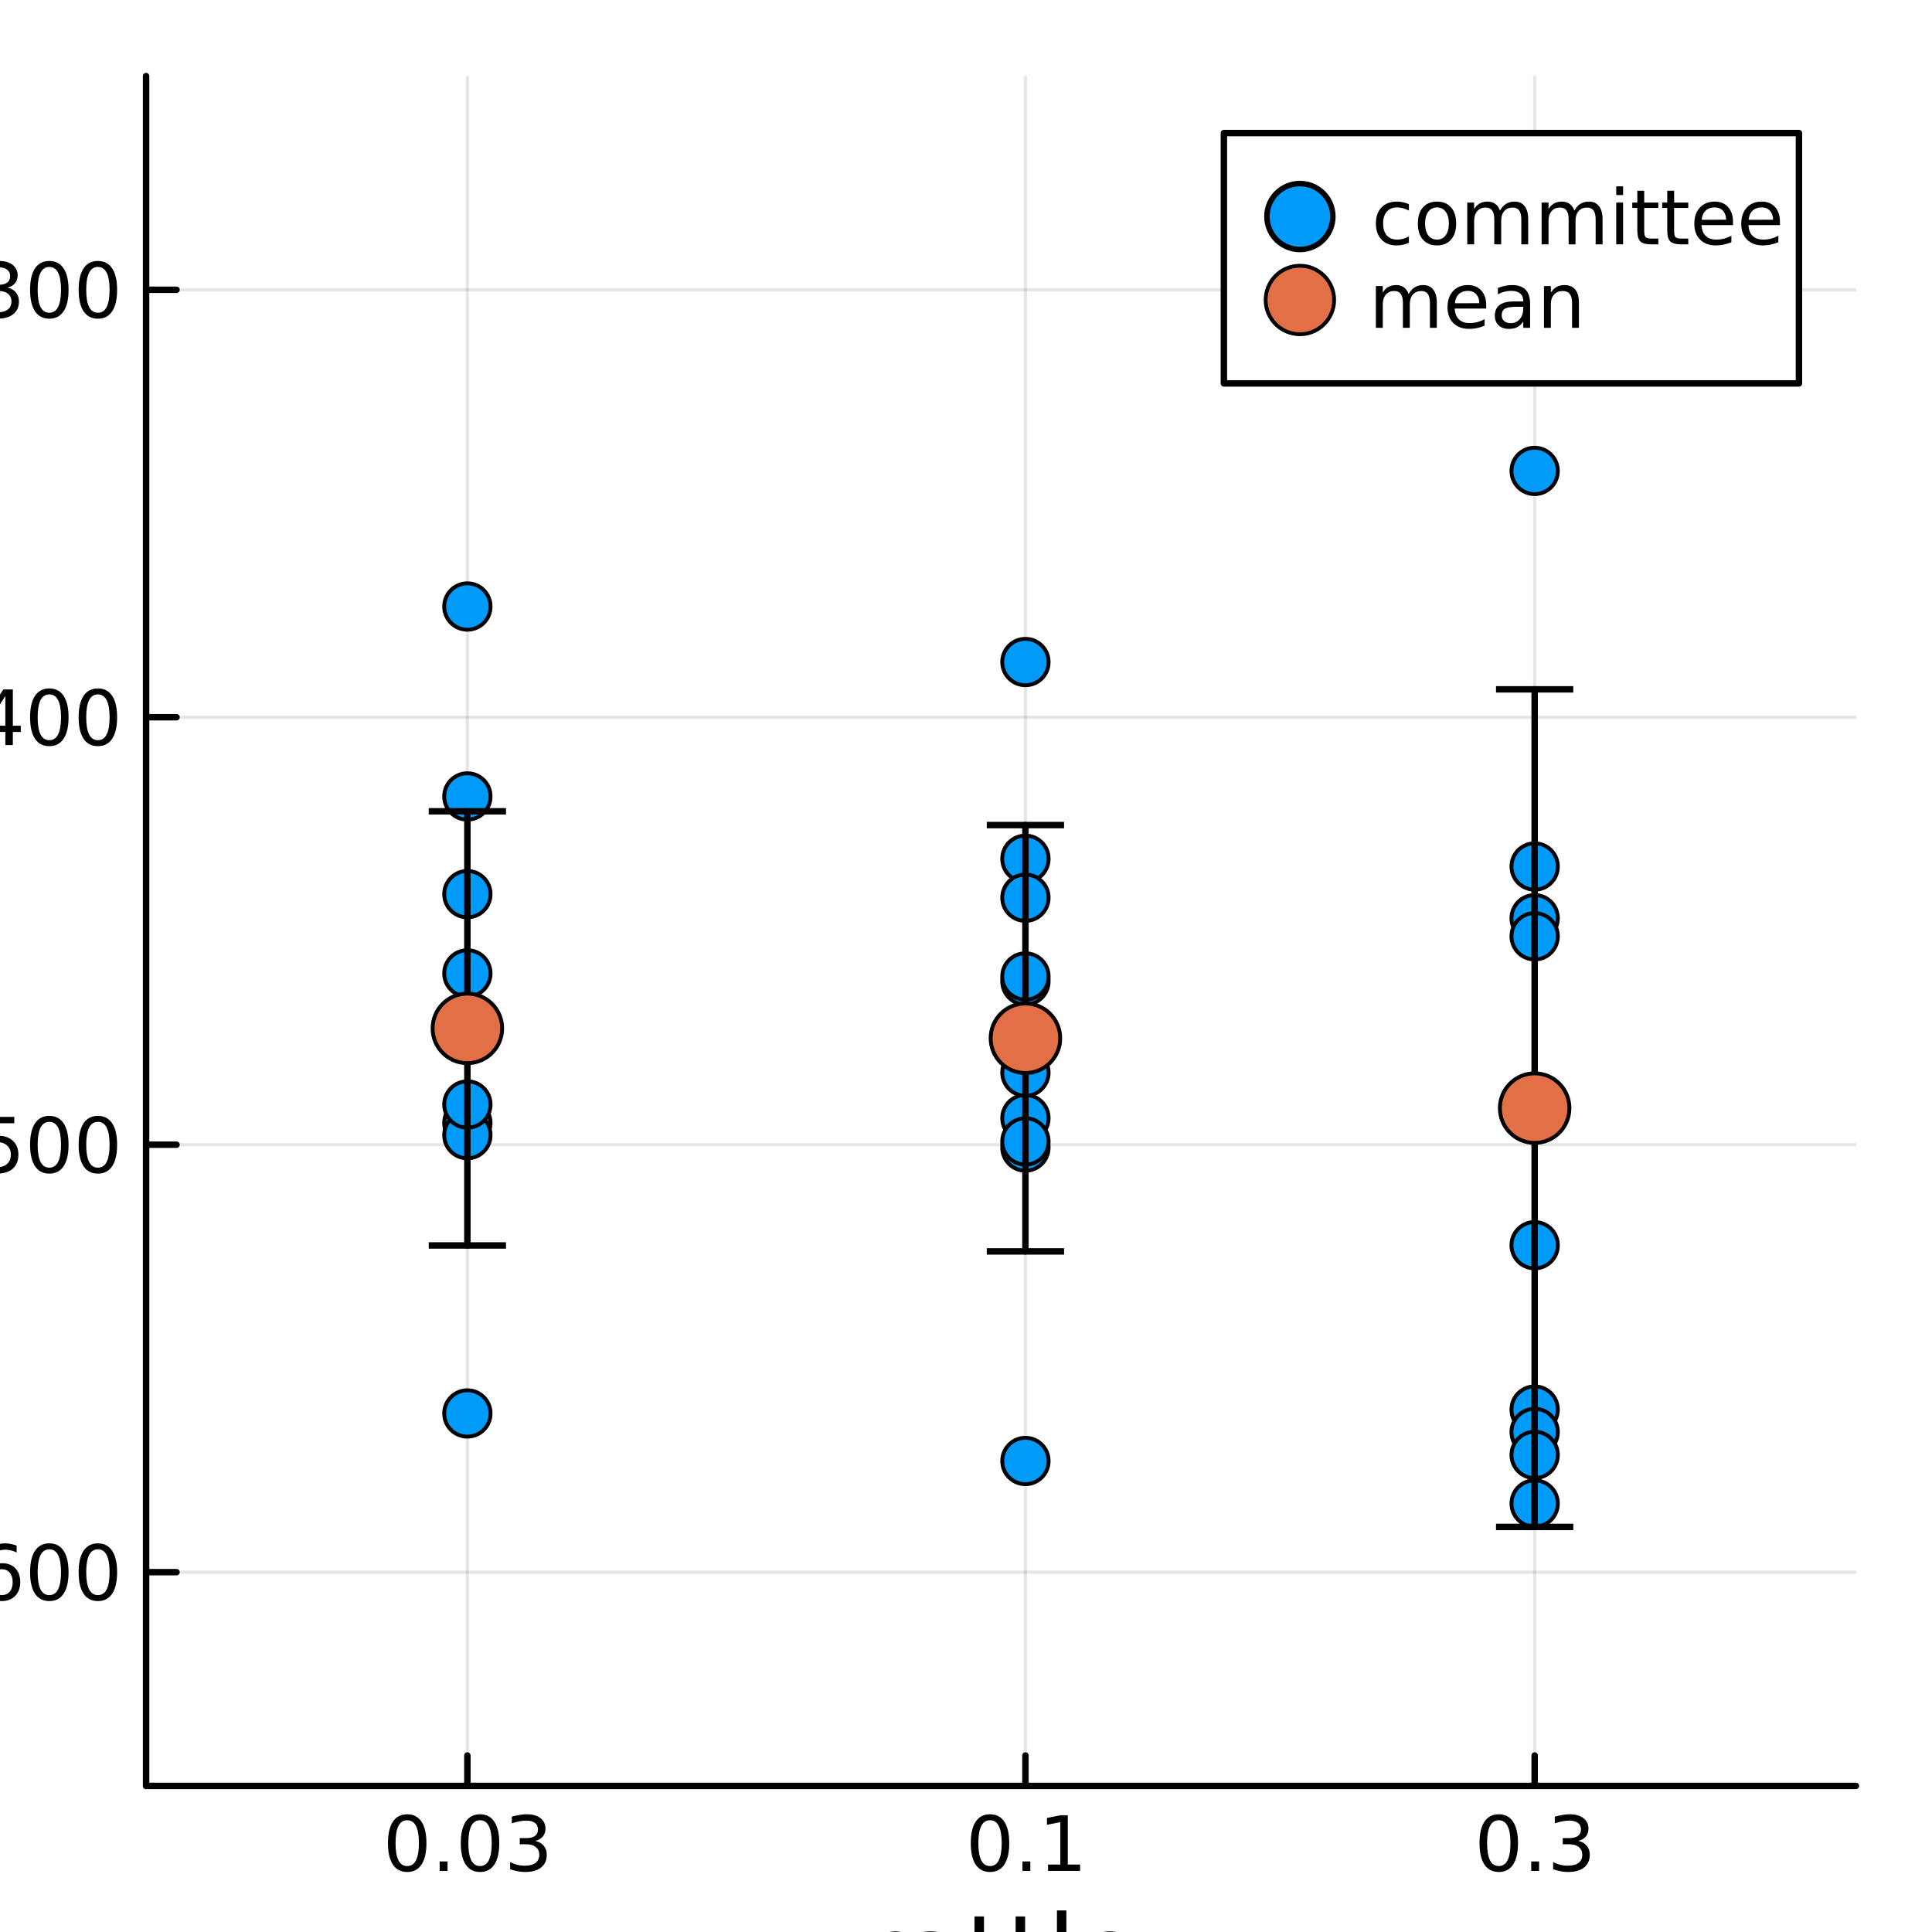 <?xml version="1.0" encoding="utf-8"?>
<svg xmlns="http://www.w3.org/2000/svg" xmlns:xlink="http://www.w3.org/1999/xlink" width="300" height="300" viewBox="0 0 1200 1200">
<rect x="0" y="0" width="1200" height="1200" fill="#333333" stroke="none"/>
<defs>
  <clipPath id="clip560">
    <rect x="0" y="0" width="1200" height="1200"/>
  </clipPath>
</defs>
<path clip-path="url(#clip560)" d="M0 1200 L1200 1200 L1200 0 L0 0  Z" fill="#ffffff" fill-rule="evenodd" fill-opacity="1"/>
<defs>
  <clipPath id="clip561">
    <rect x="240" y="120" width="841" height="841"/>
  </clipPath>
</defs>
<path clip-path="url(#clip560)" d="M90.74 1109.26 L1152.76 1109.26 L1152.76 47.244 L90.74 47.244  Z" fill="#ffffff" fill-rule="evenodd" fill-opacity="1"/>
<defs>
  <clipPath id="clip562">
    <rect x="90" y="47" width="1063" height="1063"/>
  </clipPath>
</defs>
<polyline clip-path="url(#clip562)" style="stroke:#000000; stroke-linecap:round; stroke-linejoin:round; stroke-width:2; stroke-opacity:0.1; fill:none" points="290.295,1109.26 290.295,47.244 "/>
<polyline clip-path="url(#clip562)" style="stroke:#000000; stroke-linecap:round; stroke-linejoin:round; stroke-width:2; stroke-opacity:0.1; fill:none" points="636.914,1109.26 636.914,47.244 "/>
<polyline clip-path="url(#clip562)" style="stroke:#000000; stroke-linecap:round; stroke-linejoin:round; stroke-width:2; stroke-opacity:0.1; fill:none" points="953.201,1109.26 953.201,47.244 "/>
<polyline clip-path="url(#clip560)" style="stroke:#000000; stroke-linecap:round; stroke-linejoin:round; stroke-width:4; stroke-opacity:1; fill:none" points="90.74,1109.26 1152.76,1109.26 "/>
<polyline clip-path="url(#clip560)" style="stroke:#000000; stroke-linecap:round; stroke-linejoin:round; stroke-width:4; stroke-opacity:1; fill:none" points="290.295,1109.26 290.295,1090.36 "/>
<polyline clip-path="url(#clip560)" style="stroke:#000000; stroke-linecap:round; stroke-linejoin:round; stroke-width:4; stroke-opacity:1; fill:none" points="636.914,1109.26 636.914,1090.36 "/>
<polyline clip-path="url(#clip560)" style="stroke:#000000; stroke-linecap:round; stroke-linejoin:round; stroke-width:4; stroke-opacity:1; fill:none" points="953.201,1109.26 953.201,1090.36 "/>
<path clip-path="url(#clip560)" d="M252.922 1130.58 Q249.311 1130.58 247.483 1134.14 Q245.677 1137.68 245.677 1144.81 Q245.677 1151.92 247.483 1155.49 Q249.311 1159.03 252.922 1159.03 Q256.557 1159.03 258.362 1155.49 Q260.191 1151.92 260.191 1144.81 Q260.191 1137.68 258.362 1134.14 Q256.557 1130.58 252.922 1130.58 M252.922 1126.87 Q258.733 1126.87 261.788 1131.48 Q264.867 1136.06 264.867 1144.81 Q264.867 1153.54 261.788 1158.15 Q258.733 1162.73 252.922 1162.73 Q247.112 1162.73 244.034 1158.15 Q240.978 1153.54 240.978 1144.81 Q240.978 1136.06 244.034 1131.48 Q247.112 1126.87 252.922 1126.87 Z" fill="#000000" fill-rule="nonzero" fill-opacity="1" /><path clip-path="url(#clip560)" d="M273.084 1156.18 L277.969 1156.18 L277.969 1162.06 L273.084 1162.06 L273.084 1156.18 Z" fill="#000000" fill-rule="nonzero" fill-opacity="1" /><path clip-path="url(#clip560)" d="M298.154 1130.58 Q294.543 1130.58 292.714 1134.14 Q290.908 1137.68 290.908 1144.81 Q290.908 1151.92 292.714 1155.49 Q294.543 1159.03 298.154 1159.03 Q301.788 1159.03 303.593 1155.49 Q305.422 1151.92 305.422 1144.81 Q305.422 1137.68 303.593 1134.14 Q301.788 1130.58 298.154 1130.58 M298.154 1126.87 Q303.964 1126.87 307.019 1131.48 Q310.098 1136.06 310.098 1144.81 Q310.098 1153.54 307.019 1158.15 Q303.964 1162.73 298.154 1162.73 Q292.343 1162.73 289.265 1158.15 Q286.209 1153.54 286.209 1144.81 Q286.209 1136.06 289.265 1131.48 Q292.343 1126.87 298.154 1126.87 Z" fill="#000000" fill-rule="nonzero" fill-opacity="1" /><path clip-path="url(#clip560)" d="M332.482 1143.43 Q335.839 1144.14 337.714 1146.41 Q339.612 1148.68 339.612 1152.01 Q339.612 1157.13 336.093 1159.93 Q332.575 1162.73 326.093 1162.73 Q323.917 1162.73 321.603 1162.29 Q319.311 1161.87 316.857 1161.02 L316.857 1156.5 Q318.802 1157.64 321.116 1158.22 Q323.431 1158.8 325.954 1158.8 Q330.353 1158.8 332.644 1157.06 Q334.959 1155.32 334.959 1152.01 Q334.959 1148.96 332.806 1147.25 Q330.677 1145.51 326.857 1145.51 L322.829 1145.51 L322.829 1141.67 L327.042 1141.67 Q330.491 1141.67 332.32 1140.3 Q334.149 1138.91 334.149 1136.32 Q334.149 1133.66 332.251 1132.25 Q330.376 1130.81 326.857 1130.81 Q324.936 1130.81 322.737 1131.23 Q320.538 1131.64 317.899 1132.52 L317.899 1128.36 Q320.561 1127.62 322.876 1127.25 Q325.214 1126.87 327.274 1126.87 Q332.598 1126.87 335.7 1129.31 Q338.802 1131.71 338.802 1135.83 Q338.802 1138.7 337.158 1140.69 Q335.515 1142.66 332.482 1143.43 Z" fill="#000000" fill-rule="nonzero" fill-opacity="1" /><path clip-path="url(#clip560)" d="M614.912 1130.58 Q611.301 1130.58 609.473 1134.14 Q607.667 1137.68 607.667 1144.81 Q607.667 1151.92 609.473 1155.49 Q611.301 1159.03 614.912 1159.03 Q618.547 1159.03 620.352 1155.49 Q622.181 1151.92 622.181 1144.81 Q622.181 1137.68 620.352 1134.14 Q618.547 1130.58 614.912 1130.58 M614.912 1126.87 Q620.722 1126.87 623.778 1131.48 Q626.857 1136.06 626.857 1144.81 Q626.857 1153.54 623.778 1158.15 Q620.722 1162.73 614.912 1162.73 Q609.102 1162.73 606.023 1158.15 Q602.968 1153.54 602.968 1144.81 Q602.968 1136.06 606.023 1131.48 Q609.102 1126.87 614.912 1126.87 Z" fill="#000000" fill-rule="nonzero" fill-opacity="1" /><path clip-path="url(#clip560)" d="M635.074 1156.18 L639.958 1156.18 L639.958 1162.06 L635.074 1162.06 L635.074 1156.18 Z" fill="#000000" fill-rule="nonzero" fill-opacity="1" /><path clip-path="url(#clip560)" d="M650.954 1158.12 L658.593 1158.12 L658.593 1131.76 L650.282 1133.43 L650.282 1129.17 L658.546 1127.5 L663.222 1127.5 L663.222 1158.12 L670.861 1158.12 L670.861 1162.06 L650.954 1162.06 L650.954 1158.12 Z" fill="#000000" fill-rule="nonzero" fill-opacity="1" /><path clip-path="url(#clip560)" d="M930.91 1130.58 Q927.299 1130.58 925.47 1134.14 Q923.664 1137.68 923.664 1144.81 Q923.664 1151.92 925.47 1155.49 Q927.299 1159.03 930.91 1159.03 Q934.544 1159.03 936.349 1155.49 Q938.178 1151.92 938.178 1144.81 Q938.178 1137.68 936.349 1134.14 Q934.544 1130.58 930.91 1130.58 M930.91 1126.87 Q936.72 1126.87 939.775 1131.48 Q942.854 1136.06 942.854 1144.81 Q942.854 1153.54 939.775 1158.15 Q936.72 1162.73 930.91 1162.73 Q925.1 1162.73 922.021 1158.15 Q918.965 1153.54 918.965 1144.81 Q918.965 1136.06 922.021 1131.48 Q925.1 1126.87 930.91 1126.87 Z" fill="#000000" fill-rule="nonzero" fill-opacity="1" /><path clip-path="url(#clip560)" d="M951.072 1156.18 L955.956 1156.18 L955.956 1162.06 L951.072 1162.06 L951.072 1156.18 Z" fill="#000000" fill-rule="nonzero" fill-opacity="1" /><path clip-path="url(#clip560)" d="M980.308 1143.43 Q983.664 1144.14 985.539 1146.41 Q987.437 1148.68 987.437 1152.01 Q987.437 1157.13 983.919 1159.93 Q980.4 1162.73 973.919 1162.73 Q971.743 1162.73 969.428 1162.29 Q967.136 1161.87 964.683 1161.02 L964.683 1156.5 Q966.627 1157.64 968.942 1158.22 Q971.257 1158.8 973.78 1158.8 Q978.178 1158.8 980.47 1157.06 Q982.784 1155.32 982.784 1152.01 Q982.784 1148.96 980.632 1147.25 Q978.502 1145.51 974.683 1145.51 L970.655 1145.51 L970.655 1141.67 L974.868 1141.67 Q978.317 1141.67 980.146 1140.3 Q981.974 1138.91 981.974 1136.32 Q981.974 1133.66 980.076 1132.25 Q978.201 1130.81 974.683 1130.81 Q972.761 1130.81 970.562 1131.23 Q968.363 1131.64 965.724 1132.52 L965.724 1128.36 Q968.386 1127.62 970.701 1127.25 Q973.039 1126.87 975.099 1126.87 Q980.423 1126.87 983.525 1129.31 Q986.627 1131.71 986.627 1135.83 Q986.627 1138.7 984.983 1140.69 Q983.34 1142.66 980.308 1143.43 Z" fill="#000000" fill-rule="nonzero" fill-opacity="1" /><path clip-path="url(#clip560)" d="M559.285 1205.95 Q558.298 1205.38 557.12 1205.12 Q555.974 1204.84 554.574 1204.84 Q549.609 1204.84 546.935 1208.08 Q544.293 1211.3 544.293 1217.35 L544.293 1236.12 L538.405 1236.12 L538.405 1200.48 L544.293 1200.48 L544.293 1206.01 Q546.139 1202.77 549.099 1201.21 Q552.059 1199.62 556.293 1199.62 Q556.897 1199.62 557.629 1199.71 Q558.362 1199.78 559.253 1199.93 L559.285 1205.95 Z" fill="#000000" fill-rule="nonzero" fill-opacity="1" /><path clip-path="url(#clip560)" d="M581.628 1218.2 Q574.53 1218.2 571.793 1219.83 Q569.056 1221.45 569.056 1225.37 Q569.056 1228.48 571.093 1230.33 Q573.162 1232.15 576.695 1232.15 Q581.565 1232.15 584.493 1228.71 Q587.453 1225.24 587.453 1219.51 L587.453 1218.2 L581.628 1218.2 M593.309 1215.79 L593.309 1236.12 L587.453 1236.12 L587.453 1230.71 Q585.448 1233.96 582.456 1235.52 Q579.464 1237.05 575.135 1237.05 Q569.661 1237.05 566.414 1233.99 Q563.199 1230.9 563.199 1225.75 Q563.199 1219.73 567.21 1216.68 Q571.252 1213.62 579.241 1213.62 L587.453 1213.62 L587.453 1213.05 Q587.453 1209.01 584.779 1206.81 Q582.137 1204.58 577.331 1204.58 Q574.276 1204.58 571.379 1205.31 Q568.483 1206.05 565.809 1207.51 L565.809 1202.1 Q569.024 1200.86 572.048 1200.25 Q575.071 1199.62 577.936 1199.62 Q585.67 1199.62 589.49 1203.63 Q593.309 1207.64 593.309 1215.79 Z" fill="#000000" fill-rule="nonzero" fill-opacity="1" /><path clip-path="url(#clip560)" d="M611.165 1190.35 L611.165 1200.48 L623.228 1200.48 L623.228 1205.03 L611.165 1205.03 L611.165 1224.38 Q611.165 1228.74 612.343 1229.98 Q613.552 1231.22 617.212 1231.22 L623.228 1231.22 L623.228 1236.12 L617.212 1236.12 Q610.433 1236.12 607.855 1233.61 Q605.277 1231.06 605.277 1224.38 L605.277 1205.03 L600.98 1205.03 L600.98 1200.48 L605.277 1200.48 L605.277 1190.35 L611.165 1190.35 Z" fill="#000000" fill-rule="nonzero" fill-opacity="1" /><path clip-path="url(#clip560)" d="M636.723 1190.35 L636.723 1200.48 L648.786 1200.48 L648.786 1205.03 L636.723 1205.03 L636.723 1224.38 Q636.723 1228.74 637.901 1229.98 Q639.11 1231.22 642.771 1231.22 L648.786 1231.22 L648.786 1236.12 L642.771 1236.12 Q635.991 1236.12 633.413 1233.61 Q630.835 1231.06 630.835 1224.38 L630.835 1205.03 L626.538 1205.03 L626.538 1200.48 L630.835 1200.48 L630.835 1190.35 L636.723 1190.35 Z" fill="#000000" fill-rule="nonzero" fill-opacity="1" /><path clip-path="url(#clip560)" d="M656.489 1186.6 L662.345 1186.6 L662.345 1236.12 L656.489 1236.12 L656.489 1186.6 Z" fill="#000000" fill-rule="nonzero" fill-opacity="1" /><path clip-path="url(#clip560)" d="M705.091 1216.84 L705.091 1219.7 L678.164 1219.7 Q678.546 1225.75 681.793 1228.93 Q685.071 1232.08 690.896 1232.08 Q694.269 1232.08 697.42 1231.25 Q700.603 1230.43 703.722 1228.77 L703.722 1234.31 Q700.571 1235.65 697.261 1236.35 Q693.951 1237.05 690.545 1237.05 Q682.015 1237.05 677.018 1232.08 Q672.053 1227.12 672.053 1218.65 Q672.053 1209.9 676.764 1204.77 Q681.506 1199.62 689.527 1199.62 Q696.72 1199.62 700.89 1204.26 Q705.091 1208.88 705.091 1216.84 M699.235 1215.12 Q699.171 1210.31 696.529 1207.45 Q693.919 1204.58 689.591 1204.58 Q684.689 1204.58 681.729 1207.35 Q678.801 1210.12 678.355 1215.15 L699.235 1215.12 Z" fill="#000000" fill-rule="nonzero" fill-opacity="1" /><polyline clip-path="url(#clip562)" style="stroke:#000000; stroke-linecap:round; stroke-linejoin:round; stroke-width:2; stroke-opacity:0.1; fill:none" points="90.74,976.508 1152.76,976.508 "/>
<polyline clip-path="url(#clip562)" style="stroke:#000000; stroke-linecap:round; stroke-linejoin:round; stroke-width:2; stroke-opacity:0.1; fill:none" points="90.74,711.004 1152.76,711.004 "/>
<polyline clip-path="url(#clip562)" style="stroke:#000000; stroke-linecap:round; stroke-linejoin:round; stroke-width:2; stroke-opacity:0.1; fill:none" points="90.74,445.5 1152.76,445.5 "/>
<polyline clip-path="url(#clip562)" style="stroke:#000000; stroke-linecap:round; stroke-linejoin:round; stroke-width:2; stroke-opacity:0.1; fill:none" points="90.74,179.996 1152.76,179.996 "/>
<polyline clip-path="url(#clip560)" style="stroke:#000000; stroke-linecap:round; stroke-linejoin:round; stroke-width:4; stroke-opacity:1; fill:none" points="90.74,1109.26 90.74,47.244 "/>
<polyline clip-path="url(#clip560)" style="stroke:#000000; stroke-linecap:round; stroke-linejoin:round; stroke-width:4; stroke-opacity:1; fill:none" points="90.74,976.508 109.638,976.508 "/>
<polyline clip-path="url(#clip560)" style="stroke:#000000; stroke-linecap:round; stroke-linejoin:round; stroke-width:4; stroke-opacity:1; fill:none" points="90.74,711.004 109.638,711.004 "/>
<polyline clip-path="url(#clip560)" style="stroke:#000000; stroke-linecap:round; stroke-linejoin:round; stroke-width:4; stroke-opacity:1; fill:none" points="90.74,445.5 109.638,445.5 "/>
<polyline clip-path="url(#clip560)" style="stroke:#000000; stroke-linecap:round; stroke-linejoin:round; stroke-width:4; stroke-opacity:1; fill:none" points="90.74,179.996 109.638,179.996 "/>
<path clip-path="url(#clip560)" d="M-109.62 976.959 L-79.944 976.959 L-79.944 980.894 L-109.62 980.894 L-109.62 976.959 Z" fill="#000000" fill-rule="nonzero" fill-opacity="1" /><path clip-path="url(#clip560)" d="M-69.041 989.853 L-61.403 989.853 L-61.403 963.487 L-69.713 965.154 L-69.713 960.895 L-61.449 959.228 L-56.773 959.228 L-56.773 989.853 L-49.134 989.853 L-49.134 993.788 L-69.041 993.788 L-69.041 989.853 Z" fill="#000000" fill-rule="nonzero" fill-opacity="1" /><path clip-path="url(#clip560)" d="M-29.69 962.307 Q-33.301 962.307 -35.13 965.871 Q-36.935 969.413 -36.935 976.543 Q-36.935 983.649 -35.13 987.214 Q-33.301 990.755 -29.69 990.755 Q-26.056 990.755 -24.25 987.214 Q-22.421 983.649 -22.421 976.543 Q-22.421 969.413 -24.25 965.871 Q-26.056 962.307 -29.69 962.307 M-29.69 958.603 Q-23.88 958.603 -20.824 963.209 Q-17.745 967.793 -17.745 976.543 Q-17.745 985.269 -20.824 989.876 Q-23.88 994.459 -29.69 994.459 Q-35.5 994.459 -38.579 989.876 Q-41.634 985.269 -41.634 976.543 Q-41.634 967.793 -38.579 963.209 Q-35.5 958.603 -29.69 958.603 Z" fill="#000000" fill-rule="nonzero" fill-opacity="1" /><path clip-path="url(#clip560)" d="M1.051 974.644 Q-2.097 974.644 -3.949 976.797 Q-5.778 978.95 -5.778 982.7 Q-5.778 986.427 -3.949 988.603 Q-2.097 990.755 1.051 990.755 Q4.199 990.755 6.028 988.603 Q7.879 986.427 7.879 982.7 Q7.879 978.95 6.028 976.797 Q4.199 974.644 1.051 974.644 M10.333 959.992 L10.333 964.251 Q8.574 963.418 6.768 962.978 Q4.986 962.538 3.227 962.538 Q-1.403 962.538 -3.857 965.663 Q-6.287 968.788 -6.634 975.107 Q-5.269 973.094 -3.209 972.029 Q-1.148 970.941 1.329 970.941 Q6.537 970.941 9.546 974.112 Q12.578 977.26 12.578 982.7 Q12.578 988.024 9.43 991.242 Q6.282 994.459 1.051 994.459 Q-4.945 994.459 -8.116 989.876 Q-11.287 985.269 -11.287 976.543 Q-11.287 968.348 -7.398 963.487 Q-3.509 958.603 3.041 958.603 Q4.801 958.603 6.583 958.95 Q8.389 959.297 10.333 959.992 Z" fill="#000000" fill-rule="nonzero" fill-opacity="1" /><path clip-path="url(#clip560)" d="M30.634 962.307 Q27.023 962.307 25.194 965.871 Q23.389 969.413 23.389 976.543 Q23.389 983.649 25.194 987.214 Q27.023 990.755 30.634 990.755 Q34.268 990.755 36.074 987.214 Q37.902 983.649 37.902 976.543 Q37.902 969.413 36.074 965.871 Q34.268 962.307 30.634 962.307 M30.634 958.603 Q36.444 958.603 39.5 963.209 Q42.578 967.793 42.578 976.543 Q42.578 985.269 39.5 989.876 Q36.444 994.459 30.634 994.459 Q24.824 994.459 21.745 989.876 Q18.689 985.269 18.689 976.543 Q18.689 967.793 21.745 963.209 Q24.824 958.603 30.634 958.603 Z" fill="#000000" fill-rule="nonzero" fill-opacity="1" /><path clip-path="url(#clip560)" d="M60.796 962.307 Q57.185 962.307 55.356 965.871 Q53.55 969.413 53.55 976.543 Q53.55 983.649 55.356 987.214 Q57.185 990.755 60.796 990.755 Q64.43 990.755 66.236 987.214 Q68.064 983.649 68.064 976.543 Q68.064 969.413 66.236 965.871 Q64.43 962.307 60.796 962.307 M60.796 958.603 Q66.606 958.603 69.662 963.209 Q72.74 967.793 72.74 976.543 Q72.74 985.269 69.662 989.876 Q66.606 994.459 60.796 994.459 Q54.986 994.459 51.907 989.876 Q48.851 985.269 48.851 976.543 Q48.851 967.793 51.907 963.209 Q54.986 958.603 60.796 958.603 Z" fill="#000000" fill-rule="nonzero" fill-opacity="1" /><path clip-path="url(#clip560)" d="M-109.62 711.455 L-79.944 711.455 L-79.944 715.39 L-109.62 715.39 L-109.62 711.455 Z" fill="#000000" fill-rule="nonzero" fill-opacity="1" /><path clip-path="url(#clip560)" d="M-69.041 724.349 L-61.403 724.349 L-61.403 697.983 L-69.713 699.65 L-69.713 695.391 L-61.449 693.724 L-56.773 693.724 L-56.773 724.349 L-49.134 724.349 L-49.134 728.284 L-69.041 728.284 L-69.041 724.349 Z" fill="#000000" fill-rule="nonzero" fill-opacity="1" /><path clip-path="url(#clip560)" d="M-29.69 696.803 Q-33.301 696.803 -35.13 700.367 Q-36.935 703.909 -36.935 711.039 Q-36.935 718.145 -35.13 721.71 Q-33.301 725.252 -29.69 725.252 Q-26.056 725.252 -24.25 721.71 Q-22.421 718.145 -22.421 711.039 Q-22.421 703.909 -24.25 700.367 Q-26.056 696.803 -29.69 696.803 M-29.69 693.099 Q-23.88 693.099 -20.824 697.705 Q-17.745 702.289 -17.745 711.039 Q-17.745 719.765 -20.824 724.372 Q-23.88 728.955 -29.69 728.955 Q-35.5 728.955 -38.579 724.372 Q-41.634 719.765 -41.634 711.039 Q-41.634 702.289 -38.579 697.705 Q-35.5 693.099 -29.69 693.099 Z" fill="#000000" fill-rule="nonzero" fill-opacity="1" /><path clip-path="url(#clip560)" d="M-9.482 693.724 L8.875 693.724 L8.875 697.659 L-5.199 697.659 L-5.199 706.131 Q-4.181 705.784 -3.162 705.622 Q-2.144 705.437 -1.125 705.437 Q4.662 705.437 8.041 708.608 Q11.421 711.779 11.421 717.196 Q11.421 722.775 7.949 725.877 Q4.477 728.955 -1.843 728.955 Q-4.019 728.955 -6.287 728.585 Q-8.533 728.214 -10.94 727.474 L-10.94 722.775 Q-8.857 723.909 -6.634 724.465 Q-4.412 725.02 -1.935 725.02 Q2.069 725.02 4.407 722.914 Q6.745 720.807 6.745 717.196 Q6.745 713.585 4.407 711.478 Q2.069 709.372 -1.935 709.372 Q-3.81 709.372 -5.685 709.789 Q-7.537 710.205 -9.482 711.085 L-9.482 693.724 Z" fill="#000000" fill-rule="nonzero" fill-opacity="1" /><path clip-path="url(#clip560)" d="M30.634 696.803 Q27.023 696.803 25.194 700.367 Q23.389 703.909 23.389 711.039 Q23.389 718.145 25.194 721.71 Q27.023 725.252 30.634 725.252 Q34.268 725.252 36.074 721.71 Q37.902 718.145 37.902 711.039 Q37.902 703.909 36.074 700.367 Q34.268 696.803 30.634 696.803 M30.634 693.099 Q36.444 693.099 39.5 697.705 Q42.578 702.289 42.578 711.039 Q42.578 719.765 39.5 724.372 Q36.444 728.955 30.634 728.955 Q24.824 728.955 21.745 724.372 Q18.689 719.765 18.689 711.039 Q18.689 702.289 21.745 697.705 Q24.824 693.099 30.634 693.099 Z" fill="#000000" fill-rule="nonzero" fill-opacity="1" /><path clip-path="url(#clip560)" d="M60.796 696.803 Q57.185 696.803 55.356 700.367 Q53.55 703.909 53.55 711.039 Q53.55 718.145 55.356 721.71 Q57.185 725.252 60.796 725.252 Q64.43 725.252 66.236 721.71 Q68.064 718.145 68.064 711.039 Q68.064 703.909 66.236 700.367 Q64.43 696.803 60.796 696.803 M60.796 693.099 Q66.606 693.099 69.662 697.705 Q72.74 702.289 72.74 711.039 Q72.74 719.765 69.662 724.372 Q66.606 728.955 60.796 728.955 Q54.986 728.955 51.907 724.372 Q48.851 719.765 48.851 711.039 Q48.851 702.289 51.907 697.705 Q54.986 693.099 60.796 693.099 Z" fill="#000000" fill-rule="nonzero" fill-opacity="1" /><path clip-path="url(#clip560)" d="M-109.62 445.951 L-79.944 445.951 L-79.944 449.887 L-109.62 449.887 L-109.62 445.951 Z" fill="#000000" fill-rule="nonzero" fill-opacity="1" /><path clip-path="url(#clip560)" d="M-69.041 458.845 L-61.403 458.845 L-61.403 432.479 L-69.713 434.146 L-69.713 429.887 L-61.449 428.22 L-56.773 428.22 L-56.773 458.845 L-49.134 458.845 L-49.134 462.78 L-69.041 462.78 L-69.041 458.845 Z" fill="#000000" fill-rule="nonzero" fill-opacity="1" /><path clip-path="url(#clip560)" d="M-29.69 431.299 Q-33.301 431.299 -35.13 434.863 Q-36.935 438.405 -36.935 445.535 Q-36.935 452.641 -35.13 456.206 Q-33.301 459.748 -29.69 459.748 Q-26.056 459.748 -24.25 456.206 Q-22.421 452.641 -22.421 445.535 Q-22.421 438.405 -24.25 434.863 Q-26.056 431.299 -29.69 431.299 M-29.69 427.595 Q-23.88 427.595 -20.824 432.201 Q-17.745 436.785 -17.745 445.535 Q-17.745 454.262 -20.824 458.868 Q-23.88 463.451 -29.69 463.451 Q-35.5 463.451 -38.579 458.868 Q-41.634 454.262 -41.634 445.535 Q-41.634 436.785 -38.579 432.201 Q-35.5 427.595 -29.69 427.595 Z" fill="#000000" fill-rule="nonzero" fill-opacity="1" /><path clip-path="url(#clip560)" d="M3.319 432.294 L-8.486 450.743 L3.319 450.743 L3.319 432.294 M2.092 428.22 L7.972 428.22 L7.972 450.743 L12.902 450.743 L12.902 454.632 L7.972 454.632 L7.972 462.78 L3.319 462.78 L3.319 454.632 L-12.283 454.632 L-12.283 450.118 L2.092 428.22 Z" fill="#000000" fill-rule="nonzero" fill-opacity="1" /><path clip-path="url(#clip560)" d="M30.634 431.299 Q27.023 431.299 25.194 434.863 Q23.389 438.405 23.389 445.535 Q23.389 452.641 25.194 456.206 Q27.023 459.748 30.634 459.748 Q34.268 459.748 36.074 456.206 Q37.902 452.641 37.902 445.535 Q37.902 438.405 36.074 434.863 Q34.268 431.299 30.634 431.299 M30.634 427.595 Q36.444 427.595 39.5 432.201 Q42.578 436.785 42.578 445.535 Q42.578 454.262 39.5 458.868 Q36.444 463.451 30.634 463.451 Q24.824 463.451 21.745 458.868 Q18.689 454.262 18.689 445.535 Q18.689 436.785 21.745 432.201 Q24.824 427.595 30.634 427.595 Z" fill="#000000" fill-rule="nonzero" fill-opacity="1" /><path clip-path="url(#clip560)" d="M60.796 431.299 Q57.185 431.299 55.356 434.863 Q53.55 438.405 53.55 445.535 Q53.55 452.641 55.356 456.206 Q57.185 459.748 60.796 459.748 Q64.43 459.748 66.236 456.206 Q68.064 452.641 68.064 445.535 Q68.064 438.405 66.236 434.863 Q64.43 431.299 60.796 431.299 M60.796 427.595 Q66.606 427.595 69.662 432.201 Q72.74 436.785 72.74 445.535 Q72.74 454.262 69.662 458.868 Q66.606 463.451 60.796 463.451 Q54.986 463.451 51.907 458.868 Q48.851 454.262 48.851 445.535 Q48.851 436.785 51.907 432.201 Q54.986 427.595 60.796 427.595 Z" fill="#000000" fill-rule="nonzero" fill-opacity="1" /><path clip-path="url(#clip560)" d="M-109.62 180.447 L-79.944 180.447 L-79.944 184.383 L-109.62 184.383 L-109.62 180.447 Z" fill="#000000" fill-rule="nonzero" fill-opacity="1" /><path clip-path="url(#clip560)" d="M-69.041 193.341 L-61.403 193.341 L-61.403 166.975 L-69.713 168.642 L-69.713 164.383 L-61.449 162.716 L-56.773 162.716 L-56.773 193.341 L-49.134 193.341 L-49.134 197.276 L-69.041 197.276 L-69.041 193.341 Z" fill="#000000" fill-rule="nonzero" fill-opacity="1" /><path clip-path="url(#clip560)" d="M-29.69 165.795 Q-33.301 165.795 -35.13 169.36 Q-36.935 172.901 -36.935 180.031 Q-36.935 187.137 -35.13 190.702 Q-33.301 194.244 -29.69 194.244 Q-26.056 194.244 -24.25 190.702 Q-22.421 187.137 -22.421 180.031 Q-22.421 172.901 -24.25 169.36 Q-26.056 165.795 -29.69 165.795 M-29.69 162.091 Q-23.88 162.091 -20.824 166.698 Q-17.745 171.281 -17.745 180.031 Q-17.745 188.758 -20.824 193.364 Q-23.88 197.947 -29.69 197.947 Q-35.5 197.947 -38.579 193.364 Q-41.634 188.758 -41.634 180.031 Q-41.634 171.281 -38.579 166.698 Q-35.5 162.091 -29.69 162.091 Z" fill="#000000" fill-rule="nonzero" fill-opacity="1" /><path clip-path="url(#clip560)" d="M4.639 178.642 Q7.995 179.359 9.87 181.628 Q11.768 183.897 11.768 187.23 Q11.768 192.346 8.25 195.146 Q4.731 197.947 -1.75 197.947 Q-3.926 197.947 -6.241 197.508 Q-8.533 197.091 -10.986 196.234 L-10.986 191.721 Q-9.042 192.855 -6.727 193.433 Q-4.412 194.012 -1.889 194.012 Q2.509 194.012 4.801 192.276 Q7.116 190.54 7.116 187.23 Q7.116 184.174 4.963 182.461 Q2.833 180.725 -0.986 180.725 L-5.014 180.725 L-5.014 176.883 L-0.801 176.883 Q2.648 176.883 4.477 175.517 Q6.305 174.128 6.305 171.535 Q6.305 168.873 4.407 167.461 Q2.532 166.026 -0.986 166.026 Q-2.908 166.026 -5.107 166.443 Q-7.306 166.86 -9.945 167.739 L-9.945 163.573 Q-7.283 162.832 -4.968 162.461 Q-2.63 162.091 -0.57 162.091 Q4.754 162.091 7.856 164.522 Q10.958 166.929 10.958 171.049 Q10.958 173.92 9.315 175.91 Q7.671 177.878 4.639 178.642 Z" fill="#000000" fill-rule="nonzero" fill-opacity="1" /><path clip-path="url(#clip560)" d="M30.634 165.795 Q27.023 165.795 25.194 169.36 Q23.389 172.901 23.389 180.031 Q23.389 187.137 25.194 190.702 Q27.023 194.244 30.634 194.244 Q34.268 194.244 36.074 190.702 Q37.902 187.137 37.902 180.031 Q37.902 172.901 36.074 169.36 Q34.268 165.795 30.634 165.795 M30.634 162.091 Q36.444 162.091 39.5 166.698 Q42.578 171.281 42.578 180.031 Q42.578 188.758 39.5 193.364 Q36.444 197.947 30.634 197.947 Q24.824 197.947 21.745 193.364 Q18.689 188.758 18.689 180.031 Q18.689 171.281 21.745 166.698 Q24.824 162.091 30.634 162.091 Z" fill="#000000" fill-rule="nonzero" fill-opacity="1" /><path clip-path="url(#clip560)" d="M60.796 165.795 Q57.185 165.795 55.356 169.36 Q53.55 172.901 53.55 180.031 Q53.55 187.137 55.356 190.702 Q57.185 194.244 60.796 194.244 Q64.43 194.244 66.236 190.702 Q68.064 187.137 68.064 180.031 Q68.064 172.901 66.236 169.36 Q64.43 165.795 60.796 165.795 M60.796 162.091 Q66.606 162.091 69.662 166.698 Q72.74 171.281 72.74 180.031 Q72.74 188.758 69.662 193.364 Q66.606 197.947 60.796 197.947 Q54.986 197.947 51.907 193.364 Q48.851 188.758 48.851 180.031 Q48.851 171.281 51.907 166.698 Q54.986 162.091 60.796 162.091 Z" fill="#000000" fill-rule="nonzero" fill-opacity="1" /><path clip-path="url(#clip560)" d="M-161.164 732.318 L-158.299 732.318 L-158.299 759.245 Q-152.252 758.863 -149.069 755.616 Q-145.918 752.338 -145.918 746.514 Q-145.918 743.14 -146.746 739.989 Q-147.573 736.806 -149.228 733.687 L-143.69 733.687 Q-142.353 736.838 -141.653 740.148 Q-140.953 743.458 -140.953 746.864 Q-140.953 755.394 -145.918 760.391 Q-150.883 765.356 -159.35 765.356 Q-168.103 765.356 -173.227 760.645 Q-178.383 755.903 -178.383 747.882 Q-178.383 740.689 -173.736 736.519 Q-169.121 732.318 -161.164 732.318 M-162.883 738.174 Q-167.689 738.238 -170.553 740.88 Q-173.418 743.49 -173.418 747.818 Q-173.418 752.72 -170.649 755.68 Q-167.88 758.608 -162.851 759.054 L-162.883 738.174 Z" fill="#000000" fill-rule="nonzero" fill-opacity="1" /><path clip-path="url(#clip560)" d="M-163.392 693.073 L-141.876 693.073 L-141.876 698.93 L-163.201 698.93 Q-168.262 698.93 -170.776 700.903 Q-173.291 702.877 -173.291 706.823 Q-173.291 711.566 -170.267 714.303 Q-167.243 717.04 -162.023 717.04 L-141.876 717.04 L-141.876 722.929 L-177.524 722.929 L-177.524 717.04 L-171.986 717.04 Q-175.2 714.94 -176.792 712.107 Q-178.383 709.242 -178.383 705.518 Q-178.383 699.375 -174.564 696.224 Q-170.776 693.073 -163.392 693.073 Z" fill="#000000" fill-rule="nonzero" fill-opacity="1" /><path clip-path="url(#clip560)" d="M-161.164 650.901 L-158.299 650.901 L-158.299 677.828 Q-152.252 677.446 -149.069 674.199 Q-145.918 670.921 -145.918 665.096 Q-145.918 661.722 -146.746 658.571 Q-147.573 655.388 -149.228 652.269 L-143.69 652.269 Q-142.353 655.42 -141.653 658.73 Q-140.953 662.041 -140.953 665.446 Q-140.953 673.976 -145.918 678.973 Q-150.883 683.939 -159.35 683.939 Q-168.103 683.939 -173.227 679.228 Q-178.383 674.486 -178.383 666.465 Q-178.383 659.271 -173.736 655.102 Q-169.121 650.901 -161.164 650.901 M-162.883 656.757 Q-167.689 656.821 -170.553 659.462 Q-173.418 662.072 -173.418 666.401 Q-173.418 671.303 -170.649 674.263 Q-167.88 677.191 -162.851 677.637 L-162.883 656.757 Z" fill="#000000" fill-rule="nonzero" fill-opacity="1" /><path clip-path="url(#clip560)" d="M-172.049 620.632 Q-172.622 621.618 -172.877 622.796 Q-173.163 623.942 -173.163 625.342 Q-173.163 630.308 -169.917 632.981 Q-166.702 635.623 -160.655 635.623 L-141.876 635.623 L-141.876 641.511 L-177.524 641.511 L-177.524 635.623 L-171.986 635.623 Q-175.232 633.777 -176.792 630.817 Q-178.383 627.857 -178.383 623.624 Q-178.383 623.019 -178.288 622.287 Q-178.224 621.555 -178.065 620.663 L-172.049 620.632 Z" fill="#000000" fill-rule="nonzero" fill-opacity="1" /><path clip-path="url(#clip560)" d="M-160.114 592.177 Q-166.479 592.177 -169.981 594.819 Q-173.482 597.429 -173.482 602.171 Q-173.482 606.882 -169.981 609.524 Q-166.479 612.133 -160.114 612.133 Q-153.78 612.133 -150.279 609.524 Q-146.778 606.882 -146.778 602.171 Q-146.778 597.429 -150.279 594.819 Q-153.78 592.177 -160.114 592.177 M-146.3 586.321 Q-137.197 586.321 -132.773 590.363 Q-128.317 594.405 -128.317 602.744 Q-128.317 605.831 -128.794 608.569 Q-129.24 611.306 -130.195 613.884 L-135.892 613.884 Q-134.492 611.306 -133.823 608.791 Q-133.155 606.277 -133.155 603.667 Q-133.155 597.906 -136.179 595.042 Q-139.171 592.177 -145.25 592.177 L-148.146 592.177 Q-144.995 593.991 -143.436 596.824 Q-141.876 599.657 -141.876 603.603 Q-141.876 610.16 -146.873 614.17 Q-151.87 618.181 -160.114 618.181 Q-168.389 618.181 -173.386 614.17 Q-178.383 610.16 -178.383 603.603 Q-178.383 599.657 -176.824 596.824 Q-175.264 593.991 -172.113 592.177 L-177.524 592.177 L-177.524 586.321 L-146.3 586.321 Z" fill="#000000" fill-rule="nonzero" fill-opacity="1" /><path clip-path="url(#clip560)" d="M-138.566 559.425 Q-132.2 561.908 -130.259 564.263 Q-128.317 566.619 -128.317 570.565 L-128.317 575.244 L-133.219 575.244 L-133.219 571.807 Q-133.219 569.388 -134.364 568.051 Q-135.51 566.714 -139.775 565.091 L-142.449 564.041 L-177.524 578.459 L-177.524 572.252 L-149.642 561.112 L-177.524 549.972 L-177.524 543.766 L-138.566 559.425 Z" fill="#000000" fill-rule="nonzero" fill-opacity="1" /><path clip-path="url(#clip560)" d="M-191.401 515.502 L-191.401 502.007 L-186.85 502.007 L-186.85 509.646 L-137.834 509.646 L-137.834 502.007 L-133.282 502.007 L-133.282 515.502 L-191.401 515.502 Z" fill="#000000" fill-rule="nonzero" fill-opacity="1" /><path clip-path="url(#clip560)" d="M-161.164 459.038 L-158.299 459.038 L-158.299 485.965 Q-152.252 485.583 -149.069 482.337 Q-145.918 479.058 -145.918 473.234 Q-145.918 469.86 -146.746 466.709 Q-147.573 463.526 -149.228 460.407 L-143.69 460.407 Q-142.353 463.558 -141.653 466.868 Q-140.953 470.178 -140.953 473.584 Q-140.953 482.114 -145.918 487.111 Q-150.883 492.076 -159.35 492.076 Q-168.103 492.076 -173.227 487.366 Q-178.383 482.623 -178.383 474.602 Q-178.383 467.409 -173.736 463.24 Q-169.121 459.038 -161.164 459.038 M-162.883 464.895 Q-167.689 464.958 -170.553 467.6 Q-173.418 470.21 -173.418 474.539 Q-173.418 479.44 -170.649 482.4 Q-167.88 485.329 -162.851 485.774 L-162.883 464.895 Z" fill="#000000" fill-rule="nonzero" fill-opacity="1" /><path clip-path="url(#clip560)" d="M-141.876 436.917 L-189.396 455.06 L-189.396 448.344 L-149.388 433.289 L-189.396 418.202 L-189.396 411.518 L-141.876 429.629 L-141.876 436.917 Z" fill="#000000" fill-rule="nonzero" fill-opacity="1" /><path clip-path="url(#clip560)" d="M-191.401 391.148 L-133.282 391.148 L-133.282 404.643 L-137.834 404.643 L-137.834 397.036 L-186.85 397.036 L-186.85 404.643 L-191.401 404.643 L-191.401 391.148 Z" fill="#000000" fill-rule="nonzero" fill-opacity="1" /><circle clip-path="url(#clip562)" cx="290.295" cy="697.458" r="14.4" fill="#009af9" fill-rule="evenodd" fill-opacity="1" stroke="#000000" stroke-opacity="1" stroke-width="2.4"/>
<circle clip-path="url(#clip562)" cx="290.295" cy="494.695" r="14.4" fill="#009af9" fill-rule="evenodd" fill-opacity="1" stroke="#000000" stroke-opacity="1" stroke-width="2.4"/>
<circle clip-path="url(#clip562)" cx="290.295" cy="705.057" r="14.4" fill="#009af9" fill-rule="evenodd" fill-opacity="1" stroke="#000000" stroke-opacity="1" stroke-width="2.4"/>
<circle clip-path="url(#clip562)" cx="290.295" cy="555.378" r="14.4" fill="#009af9" fill-rule="evenodd" fill-opacity="1" stroke="#000000" stroke-opacity="1" stroke-width="2.4"/>
<circle clip-path="url(#clip562)" cx="290.295" cy="686.024" r="14.4" fill="#009af9" fill-rule="evenodd" fill-opacity="1" stroke="#000000" stroke-opacity="1" stroke-width="2.4"/>
<circle clip-path="url(#clip562)" cx="290.295" cy="376.72" r="14.4" fill="#009af9" fill-rule="evenodd" fill-opacity="1" stroke="#000000" stroke-opacity="1" stroke-width="2.4"/>
<circle clip-path="url(#clip562)" cx="290.295" cy="636.144" r="14.4" fill="#009af9" fill-rule="evenodd" fill-opacity="1" stroke="#000000" stroke-opacity="1" stroke-width="2.4"/>
<circle clip-path="url(#clip562)" cx="290.295" cy="877.923" r="14.4" fill="#009af9" fill-rule="evenodd" fill-opacity="1" stroke="#000000" stroke-opacity="1" stroke-width="2.4"/>
<circle clip-path="url(#clip562)" cx="290.295" cy="642.7" r="14.4" fill="#009af9" fill-rule="evenodd" fill-opacity="1" stroke="#000000" stroke-opacity="1" stroke-width="2.4"/>
<circle clip-path="url(#clip562)" cx="290.295" cy="604.595" r="14.4" fill="#009af9" fill-rule="evenodd" fill-opacity="1" stroke="#000000" stroke-opacity="1" stroke-width="2.4"/>
<polyline clip-path="url(#clip562)" style="stroke:#000000; stroke-linecap:round; stroke-linejoin:round; stroke-width:4; stroke-opacity:1; fill:none" points="290.295,773.576 290.295,503.922 "/>
<line clip-path="url(#clip562)" x1="314.295" y1="773.576" x2="266.295" y2="773.576" style="stroke:#000000; stroke-width:4; stroke-opacity:1"/>
<line clip-path="url(#clip562)" x1="314.295" y1="503.922" x2="266.295" y2="503.922" style="stroke:#000000; stroke-width:4; stroke-opacity:1"/>
<circle clip-path="url(#clip562)" cx="290.295" cy="638.749" r="21.6" fill="#e26f46" fill-rule="evenodd" fill-opacity="1" stroke="#000000" stroke-opacity="1" stroke-width="2.4"/>
<circle clip-path="url(#clip562)" cx="636.914" cy="712.752" r="14.4" fill="#009af9" fill-rule="evenodd" fill-opacity="1" stroke="#000000" stroke-opacity="1" stroke-width="2.4"/>
<circle clip-path="url(#clip562)" cx="636.914" cy="533.407" r="14.4" fill="#009af9" fill-rule="evenodd" fill-opacity="1" stroke="#000000" stroke-opacity="1" stroke-width="2.4"/>
<circle clip-path="url(#clip562)" cx="636.914" cy="694.529" r="14.4" fill="#009af9" fill-rule="evenodd" fill-opacity="1" stroke="#000000" stroke-opacity="1" stroke-width="2.4"/>
<circle clip-path="url(#clip562)" cx="636.914" cy="557.581" r="14.4" fill="#009af9" fill-rule="evenodd" fill-opacity="1" stroke="#000000" stroke-opacity="1" stroke-width="2.4"/>
<circle clip-path="url(#clip562)" cx="636.914" cy="708.966" r="14.4" fill="#009af9" fill-rule="evenodd" fill-opacity="1" stroke="#000000" stroke-opacity="1" stroke-width="2.4"/>
<circle clip-path="url(#clip562)" cx="636.914" cy="411.208" r="14.4" fill="#009af9" fill-rule="evenodd" fill-opacity="1" stroke="#000000" stroke-opacity="1" stroke-width="2.4"/>
<circle clip-path="url(#clip562)" cx="636.914" cy="609.554" r="14.4" fill="#009af9" fill-rule="evenodd" fill-opacity="1" stroke="#000000" stroke-opacity="1" stroke-width="2.4"/>
<circle clip-path="url(#clip562)" cx="636.914" cy="907.452" r="14.4" fill="#009af9" fill-rule="evenodd" fill-opacity="1" stroke="#000000" stroke-opacity="1" stroke-width="2.4"/>
<circle clip-path="url(#clip562)" cx="636.914" cy="666.212" r="14.4" fill="#009af9" fill-rule="evenodd" fill-opacity="1" stroke="#000000" stroke-opacity="1" stroke-width="2.4"/>
<circle clip-path="url(#clip562)" cx="636.914" cy="606.502" r="14.4" fill="#009af9" fill-rule="evenodd" fill-opacity="1" stroke="#000000" stroke-opacity="1" stroke-width="2.4"/>
<polyline clip-path="url(#clip562)" style="stroke:#000000; stroke-linecap:round; stroke-linejoin:round; stroke-width:4; stroke-opacity:1; fill:none" points="636.914,777.274 636.914,512.461 "/>
<line clip-path="url(#clip562)" x1="660.914" y1="777.274" x2="612.914" y2="777.274" style="stroke:#000000; stroke-width:4; stroke-opacity:1"/>
<line clip-path="url(#clip562)" x1="660.914" y1="512.461" x2="612.914" y2="512.461" style="stroke:#000000; stroke-width:4; stroke-opacity:1"/>
<circle clip-path="url(#clip562)" cx="636.914" cy="644.867" r="21.6" fill="#e26f46" fill-rule="evenodd" fill-opacity="1" stroke="#000000" stroke-opacity="1" stroke-width="2.4"/>
<circle clip-path="url(#clip562)" cx="953.201" cy="875.536" r="14.4" fill="#009af9" fill-rule="evenodd" fill-opacity="1" stroke="#000000" stroke-opacity="1" stroke-width="2.4"/>
<circle clip-path="url(#clip562)" cx="953.201" cy="889.425" r="14.4" fill="#009af9" fill-rule="evenodd" fill-opacity="1" stroke="#000000" stroke-opacity="1" stroke-width="2.4"/>
<circle clip-path="url(#clip562)" cx="953.201" cy="538.206" r="14.4" fill="#009af9" fill-rule="evenodd" fill-opacity="1" stroke="#000000" stroke-opacity="1" stroke-width="2.4"/>
<circle clip-path="url(#clip562)" cx="953.201" cy="570.332" r="14.4" fill="#009af9" fill-rule="evenodd" fill-opacity="1" stroke="#000000" stroke-opacity="1" stroke-width="2.4"/>
<circle clip-path="url(#clip562)" cx="953.201" cy="933.869" r="14.4" fill="#009af9" fill-rule="evenodd" fill-opacity="1" stroke="#000000" stroke-opacity="1" stroke-width="2.4"/>
<circle clip-path="url(#clip562)" cx="953.201" cy="773.425" r="14.4" fill="#009af9" fill-rule="evenodd" fill-opacity="1" stroke="#000000" stroke-opacity="1" stroke-width="2.4"/>
<circle clip-path="url(#clip562)" cx="953.201" cy="292.506" r="14.4" fill="#009af9" fill-rule="evenodd" fill-opacity="1" stroke="#000000" stroke-opacity="1" stroke-width="2.4"/>
<circle clip-path="url(#clip562)" cx="953.201" cy="903.661" r="14.4" fill="#009af9" fill-rule="evenodd" fill-opacity="1" stroke="#000000" stroke-opacity="1" stroke-width="2.4"/>
<circle clip-path="url(#clip562)" cx="953.201" cy="581.543" r="14.4" fill="#009af9" fill-rule="evenodd" fill-opacity="1" stroke="#000000" stroke-opacity="1" stroke-width="2.4"/>
<polyline clip-path="url(#clip562)" style="stroke:#000000; stroke-linecap:round; stroke-linejoin:round; stroke-width:4; stroke-opacity:1; fill:none" points="953.201,948.408 953.201,428.162 "/>
<line clip-path="url(#clip562)" x1="977.201" y1="948.408" x2="929.201" y2="948.408" style="stroke:#000000; stroke-width:4; stroke-opacity:1"/>
<line clip-path="url(#clip562)" x1="977.201" y1="428.162" x2="929.201" y2="428.162" style="stroke:#000000; stroke-width:4; stroke-opacity:1"/>
<circle clip-path="url(#clip562)" cx="953.201" cy="688.285" r="21.6" fill="#e26f46" fill-rule="evenodd" fill-opacity="1" stroke="#000000" stroke-opacity="1" stroke-width="2.4"/>
<path clip-path="url(#clip560)" d="M760.183 238.165 L1117.36 238.165 L1117.36 82.645 L760.183 82.645  Z" fill="#ffffff" fill-rule="evenodd" fill-opacity="1"/>
<polyline clip-path="url(#clip560)" style="stroke:#000000; stroke-linecap:round; stroke-linejoin:round; stroke-width:4; stroke-opacity:1; fill:none" points="760.183,238.165 1117.36,238.165 1117.36,82.645 760.183,82.645 760.183,238.165 "/>
<circle clip-path="url(#clip560)" cx="807.384" cy="134.485" r="20.48" fill="#009af9" fill-rule="evenodd" fill-opacity="1" stroke="#000000" stroke-opacity="1" stroke-width="3.413"/>
<path clip-path="url(#clip560)" d="M875.093 126.834 L875.093 130.816 Q873.288 129.82 871.459 129.334 Q869.654 128.825 867.802 128.825 Q863.658 128.825 861.367 131.464 Q859.075 134.08 859.075 138.825 Q859.075 143.57 861.367 146.209 Q863.658 148.825 867.802 148.825 Q869.654 148.825 871.459 148.339 Q873.288 147.829 875.093 146.834 L875.093 150.769 Q873.311 151.603 871.39 152.019 Q869.492 152.436 867.339 152.436 Q861.482 152.436 858.033 148.755 Q854.584 145.075 854.584 138.825 Q854.584 132.482 858.057 128.848 Q861.552 125.214 867.617 125.214 Q869.584 125.214 871.459 125.631 Q873.334 126.024 875.093 126.834 Z" fill="#000000" fill-rule="nonzero" fill-opacity="1" /><path clip-path="url(#clip560)" d="M892.547 128.825 Q889.121 128.825 887.13 131.51 Q885.14 134.172 885.14 138.825 Q885.14 143.478 887.107 146.163 Q889.098 148.825 892.547 148.825 Q895.95 148.825 897.941 146.14 Q899.931 143.454 899.931 138.825 Q899.931 134.218 897.941 131.533 Q895.95 128.825 892.547 128.825 M892.547 125.214 Q898.103 125.214 901.274 128.825 Q904.445 132.436 904.445 138.825 Q904.445 145.191 901.274 148.825 Q898.103 152.436 892.547 152.436 Q886.968 152.436 883.797 148.825 Q880.649 145.191 880.649 138.825 Q880.649 132.436 883.797 128.825 Q886.968 125.214 892.547 125.214 Z" fill="#000000" fill-rule="nonzero" fill-opacity="1" /><path clip-path="url(#clip560)" d="M931.69 130.816 Q933.288 127.945 935.51 126.58 Q937.732 125.214 940.741 125.214 Q944.792 125.214 946.991 128.061 Q949.19 130.885 949.19 136.117 L949.19 151.765 L944.908 151.765 L944.908 136.255 Q944.908 132.529 943.588 130.723 Q942.269 128.918 939.561 128.918 Q936.251 128.918 934.329 131.117 Q932.408 133.316 932.408 137.112 L932.408 151.765 L928.126 151.765 L928.126 136.255 Q928.126 132.505 926.806 130.723 Q925.487 128.918 922.732 128.918 Q919.468 128.918 917.547 131.14 Q915.626 133.339 915.626 137.112 L915.626 151.765 L911.343 151.765 L911.343 125.839 L915.626 125.839 L915.626 129.867 Q917.084 127.482 919.121 126.348 Q921.158 125.214 923.959 125.214 Q926.783 125.214 928.751 126.649 Q930.741 128.084 931.69 130.816 Z" fill="#000000" fill-rule="nonzero" fill-opacity="1" /><path clip-path="url(#clip560)" d="M977.871 130.816 Q979.468 127.945 981.69 126.58 Q983.912 125.214 986.922 125.214 Q990.972 125.214 993.172 128.061 Q995.371 130.885 995.371 136.117 L995.371 151.765 L991.088 151.765 L991.088 136.255 Q991.088 132.529 989.769 130.723 Q988.449 128.918 985.741 128.918 Q982.431 128.918 980.51 131.117 Q978.588 133.316 978.588 137.112 L978.588 151.765 L974.306 151.765 L974.306 136.255 Q974.306 132.505 972.986 130.723 Q971.667 128.918 968.912 128.918 Q965.649 128.918 963.727 131.14 Q961.806 133.339 961.806 137.112 L961.806 151.765 L957.524 151.765 L957.524 125.839 L961.806 125.839 L961.806 129.867 Q963.264 127.482 965.301 126.348 Q967.338 125.214 970.139 125.214 Q972.963 125.214 974.931 126.649 Q976.922 128.084 977.871 130.816 Z" fill="#000000" fill-rule="nonzero" fill-opacity="1" /><path clip-path="url(#clip560)" d="M1003.87 125.839 L1008.13 125.839 L1008.13 151.765 L1003.87 151.765 L1003.87 125.839 M1003.87 115.746 L1008.13 115.746 L1008.13 121.14 L1003.87 121.14 L1003.87 115.746 Z" fill="#000000" fill-rule="nonzero" fill-opacity="1" /><path clip-path="url(#clip560)" d="M1021.25 118.478 L1021.25 125.839 L1030.02 125.839 L1030.02 129.149 L1021.25 129.149 L1021.25 143.223 Q1021.25 146.394 1022.11 147.297 Q1022.99 148.2 1025.65 148.2 L1030.02 148.2 L1030.02 151.765 L1025.65 151.765 Q1020.72 151.765 1018.84 149.936 Q1016.97 148.084 1016.97 143.223 L1016.97 129.149 L1013.84 129.149 L1013.84 125.839 L1016.97 125.839 L1016.97 118.478 L1021.25 118.478 Z" fill="#000000" fill-rule="nonzero" fill-opacity="1" /><path clip-path="url(#clip560)" d="M1039.84 118.478 L1039.84 125.839 L1048.61 125.839 L1048.61 129.149 L1039.84 129.149 L1039.84 143.223 Q1039.84 146.394 1040.69 147.297 Q1041.57 148.2 1044.24 148.2 L1048.61 148.2 L1048.61 151.765 L1044.24 151.765 Q1039.31 151.765 1037.43 149.936 Q1035.56 148.084 1035.56 143.223 L1035.56 129.149 L1032.43 129.149 L1032.43 125.839 L1035.56 125.839 L1035.56 118.478 L1039.84 118.478 Z" fill="#000000" fill-rule="nonzero" fill-opacity="1" /><path clip-path="url(#clip560)" d="M1076.39 137.737 L1076.39 139.82 L1056.81 139.82 Q1057.08 144.218 1059.44 146.533 Q1061.83 148.825 1066.06 148.825 Q1068.52 148.825 1070.81 148.223 Q1073.12 147.621 1075.39 146.417 L1075.39 150.445 Q1073.1 151.417 1070.69 151.927 Q1068.29 152.436 1065.81 152.436 Q1059.61 152.436 1055.97 148.825 Q1052.36 145.214 1052.36 139.056 Q1052.36 132.691 1055.79 128.964 Q1059.24 125.214 1065.07 125.214 Q1070.3 125.214 1073.33 128.593 Q1076.39 131.95 1076.39 137.737 M1072.13 136.487 Q1072.08 132.992 1070.16 130.908 Q1068.26 128.825 1065.12 128.825 Q1061.55 128.825 1059.4 130.839 Q1057.27 132.853 1056.94 136.51 L1072.13 136.487 Z" fill="#000000" fill-rule="nonzero" fill-opacity="1" /><path clip-path="url(#clip560)" d="M1105.56 137.737 L1105.56 139.82 L1085.97 139.82 Q1086.25 144.218 1088.61 146.533 Q1091 148.825 1095.23 148.825 Q1097.68 148.825 1099.98 148.223 Q1102.29 147.621 1104.56 146.417 L1104.56 150.445 Q1102.27 151.417 1099.86 151.927 Q1097.45 152.436 1094.98 152.436 Q1088.77 152.436 1085.14 148.825 Q1081.53 145.214 1081.53 139.056 Q1081.53 132.691 1084.95 128.964 Q1088.4 125.214 1094.24 125.214 Q1099.47 125.214 1102.5 128.593 Q1105.56 131.95 1105.56 137.737 M1101.3 136.487 Q1101.25 132.992 1099.33 130.908 Q1097.43 128.825 1094.28 128.825 Q1090.72 128.825 1088.56 130.839 Q1086.43 132.853 1086.11 136.51 L1101.3 136.487 Z" fill="#000000" fill-rule="nonzero" fill-opacity="1" /><circle clip-path="url(#clip560)" cx="807.384" cy="186.325" r="21.268" fill="#e26f46" fill-rule="evenodd" fill-opacity="1" stroke="#000000" stroke-opacity="1" stroke-width="2.363"/>
<path clip-path="url(#clip560)" d="M874.931 182.656 Q876.529 179.785 878.751 178.42 Q880.973 177.054 883.982 177.054 Q888.033 177.054 890.232 179.901 Q892.431 182.725 892.431 187.957 L892.431 203.605 L888.149 203.605 L888.149 188.095 Q888.149 184.369 886.83 182.563 Q885.51 180.758 882.802 180.758 Q879.492 180.758 877.57 182.957 Q875.649 185.156 875.649 188.952 L875.649 203.605 L871.367 203.605 L871.367 188.095 Q871.367 184.345 870.047 182.563 Q868.728 180.758 865.973 180.758 Q862.709 180.758 860.788 182.98 Q858.867 185.179 858.867 188.952 L858.867 203.605 L854.584 203.605 L854.584 177.679 L858.867 177.679 L858.867 181.707 Q860.325 179.322 862.362 178.188 Q864.399 177.054 867.2 177.054 Q870.024 177.054 871.992 178.489 Q873.982 179.924 874.931 182.656 Z" fill="#000000" fill-rule="nonzero" fill-opacity="1" /><path clip-path="url(#clip560)" d="M923.102 189.577 L923.102 191.66 L903.519 191.66 Q903.797 196.058 906.158 198.373 Q908.542 200.665 912.778 200.665 Q915.232 200.665 917.524 200.063 Q919.839 199.461 922.107 198.257 L922.107 202.285 Q919.815 203.257 917.408 203.767 Q915.001 204.276 912.524 204.276 Q906.32 204.276 902.686 200.665 Q899.075 197.054 899.075 190.896 Q899.075 184.531 902.501 180.804 Q905.95 177.054 911.783 177.054 Q917.015 177.054 920.047 180.433 Q923.102 183.79 923.102 189.577 M918.843 188.327 Q918.797 184.832 916.876 182.748 Q914.978 180.665 911.829 180.665 Q908.265 180.665 906.112 182.679 Q903.982 184.693 903.658 188.35 L918.843 188.327 Z" fill="#000000" fill-rule="nonzero" fill-opacity="1" /><path clip-path="url(#clip560)" d="M941.876 190.572 Q936.714 190.572 934.723 191.753 Q932.732 192.933 932.732 195.781 Q932.732 198.049 934.214 199.392 Q935.718 200.711 938.288 200.711 Q941.829 200.711 943.959 198.211 Q946.112 195.688 946.112 191.521 L946.112 190.572 L941.876 190.572 M950.371 188.813 L950.371 203.605 L946.112 203.605 L946.112 199.669 Q944.653 202.031 942.477 203.165 Q940.301 204.276 937.153 204.276 Q933.172 204.276 930.811 202.054 Q928.473 199.808 928.473 196.058 Q928.473 191.683 931.389 189.461 Q934.329 187.239 940.139 187.239 L946.112 187.239 L946.112 186.822 Q946.112 183.883 944.167 182.285 Q942.246 180.665 938.751 180.665 Q936.528 180.665 934.422 181.197 Q932.315 181.73 930.371 182.795 L930.371 178.859 Q932.709 177.957 934.908 177.517 Q937.107 177.054 939.19 177.054 Q944.815 177.054 947.593 179.97 Q950.371 182.887 950.371 188.813 Z" fill="#000000" fill-rule="nonzero" fill-opacity="1" /><path clip-path="url(#clip560)" d="M980.695 187.957 L980.695 203.605 L976.436 203.605 L976.436 188.095 Q976.436 184.415 975 182.586 Q973.565 180.758 970.695 180.758 Q967.246 180.758 965.255 182.957 Q963.264 185.156 963.264 188.952 L963.264 203.605 L958.982 203.605 L958.982 177.679 L963.264 177.679 L963.264 181.707 Q964.792 179.369 966.852 178.211 Q968.936 177.054 971.644 177.054 Q976.111 177.054 978.403 179.832 Q980.695 182.586 980.695 187.957 Z" fill="#000000" fill-rule="nonzero" fill-opacity="1" /></svg>
